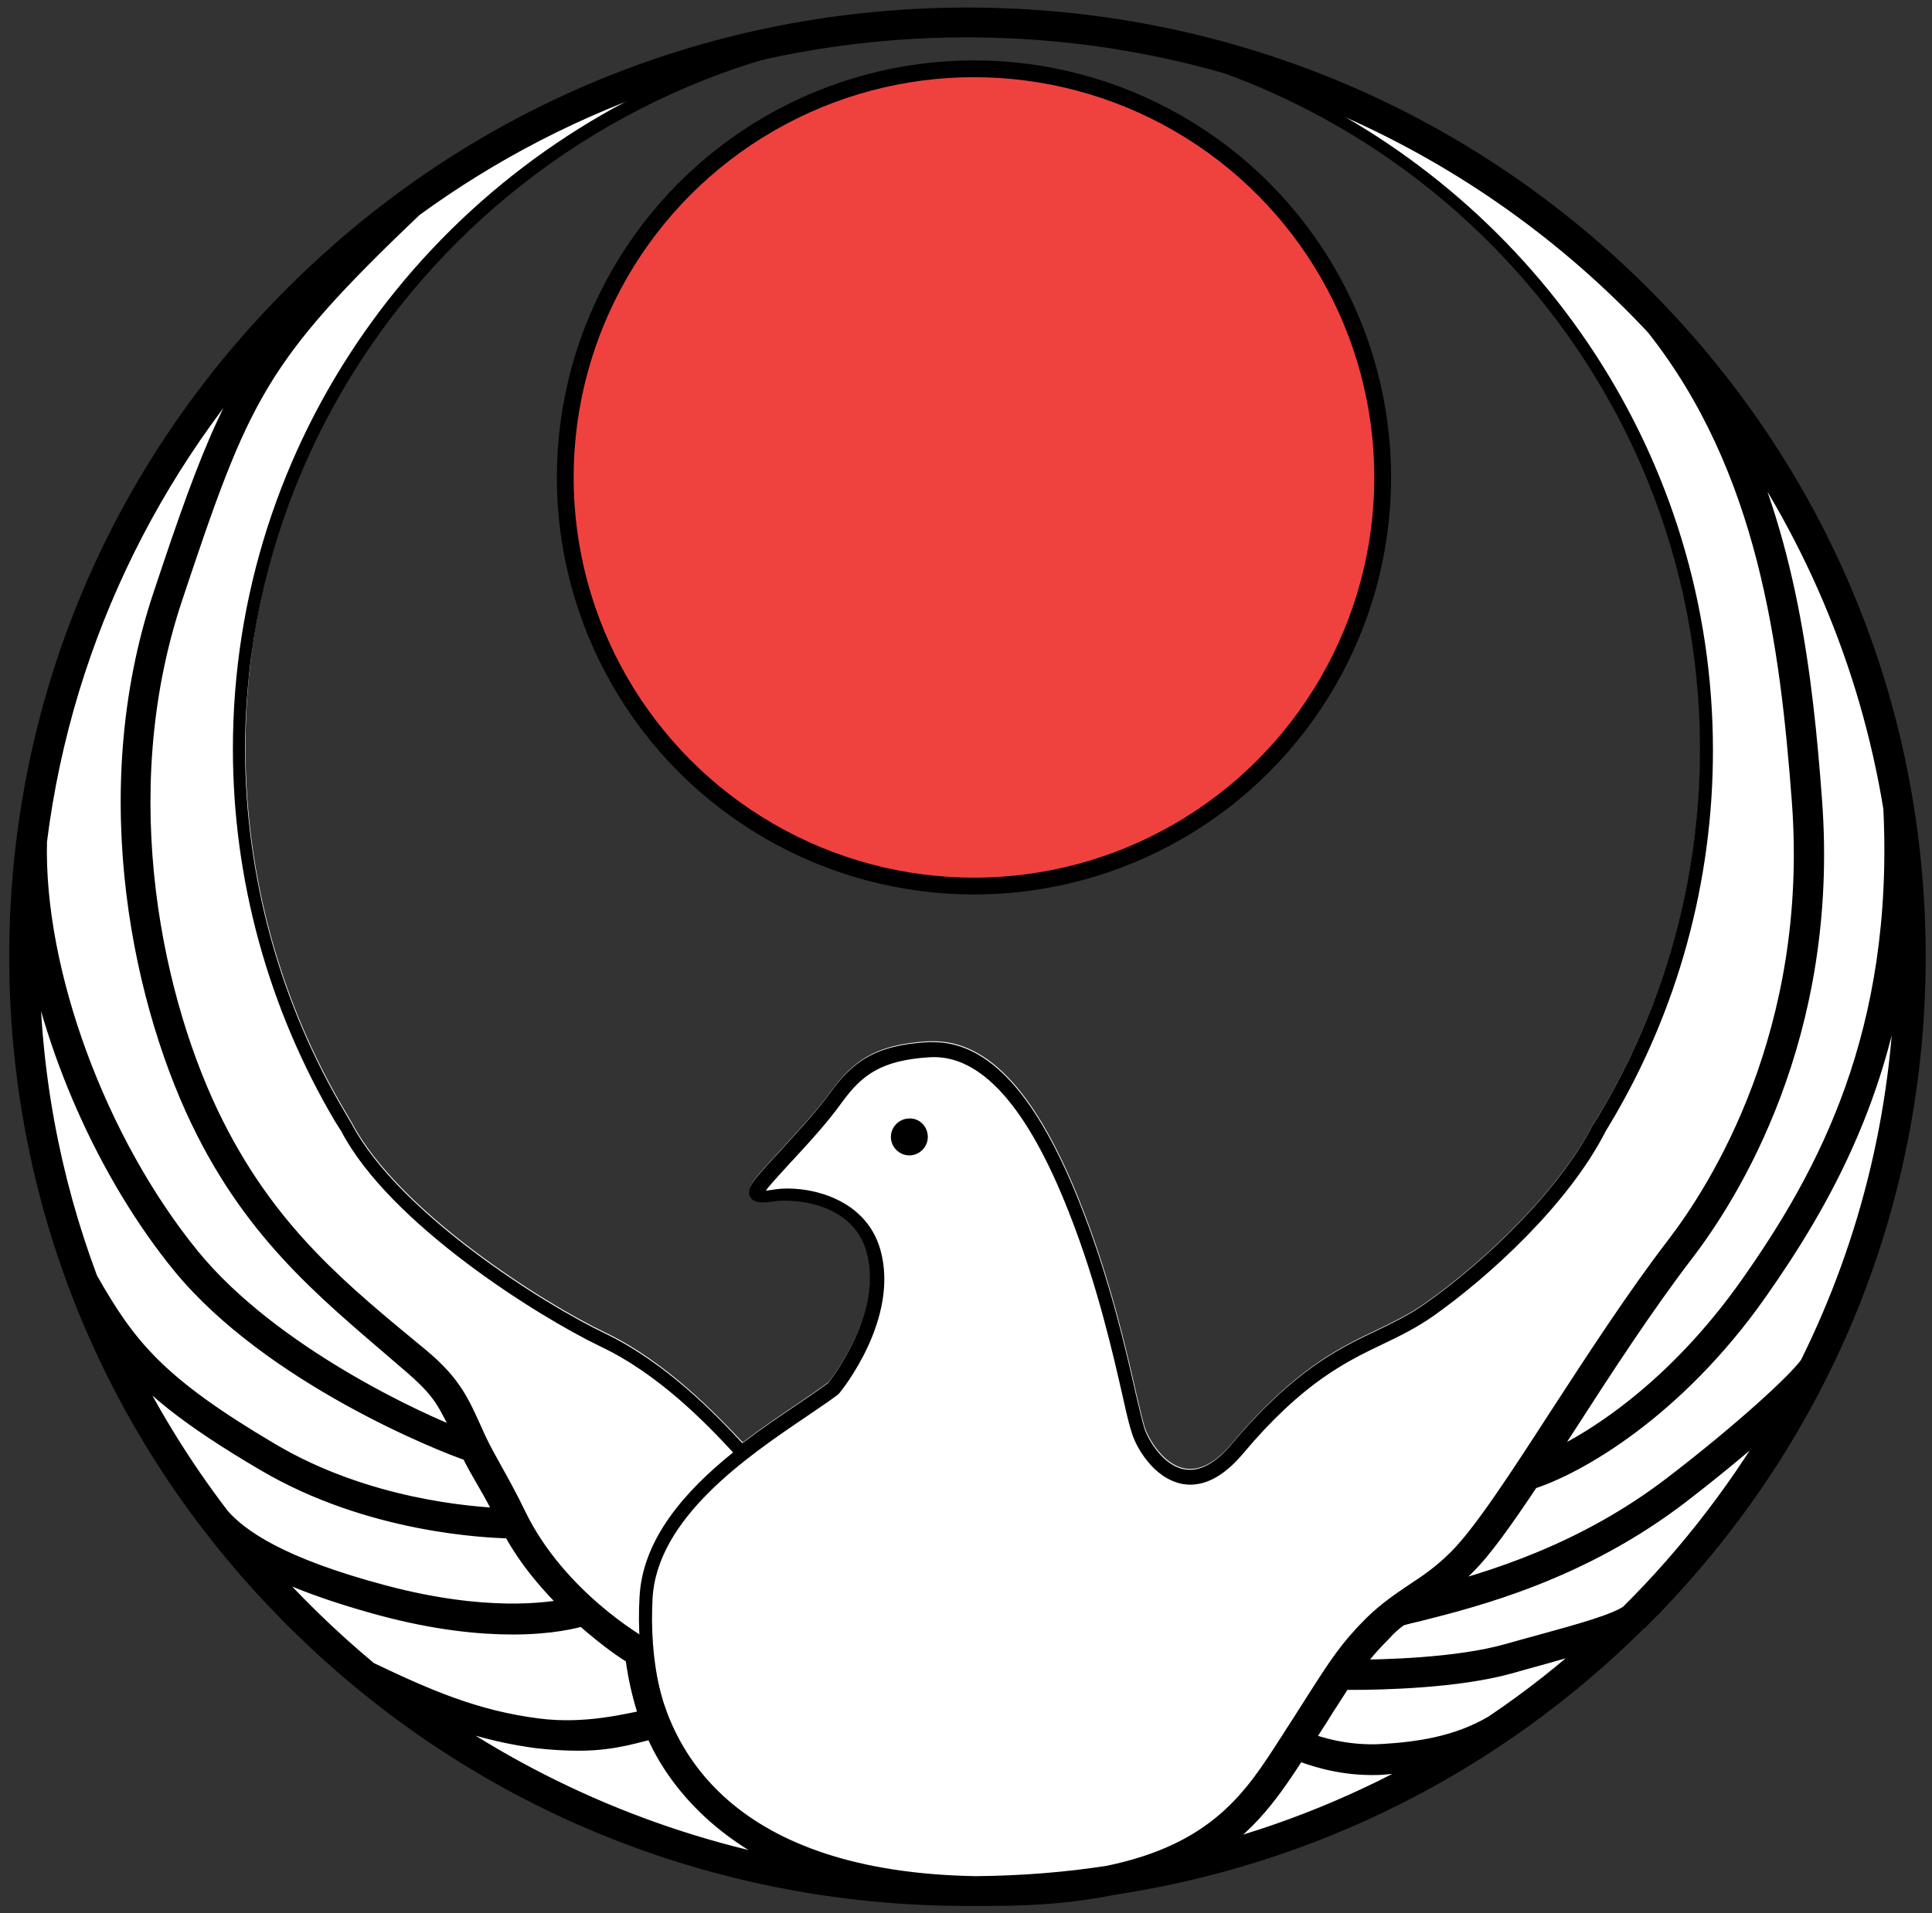 <?xml version="1.0" encoding="utf-8"?>
<!-- Generator: Adobe Illustrator 14.0.0, SVG Export Plug-In . SVG Version: 6.00 Build 43363)  -->
<!DOCTYPE svg PUBLIC "-//W3C//DTD SVG 1.1//EN" "http://www.w3.org/Graphics/SVG/1.1/DTD/svg11.dtd">
<svg version="1.1" xmlns="http://www.w3.org/2000/svg" xmlns:xlink="http://www.w3.org/1999/xlink" x="0px" y="0px" width="460.4px"
	 height="456px" viewBox="0 0 460.4 456" enable-background="new 0 0 460.4 456" xml:space="preserve">
<rect x="0" y="0" width="460.4" height="456" fill="#333333" stroke="none"/>
<g id="Backgrund" display="none">
	<rect x="-85.8" y="-15.7" display="inline" stroke="#000000" width="670" height="512"/>
</g>
<g id="Layer_1">
	<g>
		<defs>
			<rect id="SVGID_1_" x="-191.3" y="-69.8" width="841.9" height="595.3"/>
		</defs>
		<clipPath id="SVGID_2_">
			<use xlink:href="#SVGID_1_"  overflow="visible"/>
		</clipPath>
		<path clip-path="url(#SVGID_2_)" fill="#FFFFFF" d="M457.4,228c0-59.9-23.5-116.2-66.3-158.6C348.4,27,291.6,3.7,231.1,3.7
			c-60.4,0-117.3,23.3-160,65.7C28.4,111.8,4.8,168.1,4.8,228c0,59.9,23.5,116.2,66.3,158.6c42.7,42.4,99.6,65.7,160,65.7
			c0.7,0,1.4,0,2.1,0c1,0,2,0,3,0h0c11.8,0,21.4-0.9,29.5-2.6c47.3-7.1,91-28.9,125.4-63.1c0.2-0.2,0.3-0.3,0.5-0.5c0,0,0,0,0,0l0,0
			C434.1,343.7,457.4,287.7,457.4,228 M253.3,8c85.5,10.4,151.9,82.8,151.9,170.3c0,30.7-8.3,60.9-24,87.2l-1.3,2.1l-0.1,0.1
			c-8,15.8-26,33-40.3,43c-3.7,2.6-7.3,4.3-11.2,6.2c-9.3,4.4-19.8,9.5-34.6,27c-4,4.8-7.8,6.8-11.5,6.1c-5-1-8.5-7-9.4-9.8
			c-0.5-1.6-1.2-4.6-2.1-8.4c-2.3-10.2-6.2-27.3-13.1-44.7c-10.3-26.2-21.8-38.9-35.1-38.9c-0.4,0-0.8,0-1.2,0
			c-12.8,0.7-18.1,4.8-23.4,12.1c-3.4,4.7-8.3,9.9-12.2,14.2c-1.9,2-3.5,3.8-4.7,5.2c-1.9,2.2-3,3.9-2.1,5.4c0.9,1.7,3.3,1.4,6.1,1
			c3.7-0.5,18.2,0,21.6,12.1c3.9,14.1-7.8,29.5-9.1,31.2c-2,1.5-4.5,3.2-7.3,5.1c-4,2.7-8.6,5.8-13.2,9.3
			c-6.3-6.7-18.1-19.1-32.6-26.1c-14.9-7.1-49.3-28.8-60.5-50l-1.4-2.4c-15.7-26.3-24-56.5-24-87.2c0-89.6,69.7-163.4,158.1-171
			c4.7-0.3,9.5-0.4,14.2-0.4C238.6,6.9,246,7.3,253.3,8"/>
		<path clip-path="url(#SVGID_2_)" fill="#EF423F" d="M329.5,113.8c0,53.8-43.6,97.4-97.4,97.4s-97.4-43.6-97.4-97.4
			c0-53.8,43.6-97.4,97.4-97.4S329.5,60,329.5,113.8"/>
		
			<circle clip-path="url(#SVGID_2_)" fill="none" stroke="#000000" stroke-width="4" stroke-miterlimit="10" cx="232.1" cy="113.8" r="97.4"/>
		<path clip-path="url(#SVGID_2_)" d="M394,77.9c26.8,33.8,32,76,34.8,113.1c4.1,55.1-19.6,92.4-29.9,105.8
			c-9.6,12.5-19.3,27.5-27.9,40.7c-9.7,15-18.1,27.9-24,33.8c-3.8,3.8-7.1,6-10.3,8.1c-3.1,2.1-6.3,4.2-9.9,7.7
			c-5.8,5.8-8.3,9.7-13.8,18.3c-1.3,2-2.7,4.3-4.4,6.9c-0.7,1-1.3,2.1-2,3.1c-8.2,12.8-16.6,25.9-42.7,31.3
			c-10.1,1.5-20.4,2.3-30.9,2.5c-28.5-0.4-49.5-7.4-62.5-21.1c-13.7-14.5-15.7-33.6-15-47c1-19.2,22.4-33.8,36.6-43.4
			c2.9-2,5.5-3.7,7.6-5.3l0.3-0.3c0.6-0.7,14.4-17.8,9.8-34.2c-3.7-13.1-18.5-15.4-25.1-14.4c-0.4,0.1-1.4,0.2-2.2,0.3
			c0.2-0.3,0.6-0.8,1.1-1.4c1.2-1.4,2.8-3.1,4.6-5.1c4-4.3,8.9-9.6,12.4-14.5c4.8-6.6,9.4-10.1,21-10.8
			c12.1-0.7,23.2,11.7,33.1,36.9c6.8,17.2,10.6,34.1,12.9,44.2c0.9,4.1,1.6,7,2.2,8.7c0.9,2.9,4.9,10.5,11.9,11.9
			c4.8,0.9,9.7-1.5,14.5-7.2c14.3-17,24.5-21.9,33.5-26.2c4-1.9,7.8-3.8,11.7-6.5c13.5-9.5,32.4-26.8,41.2-44.1l1.2-2
			c16-26.8,24.4-57.5,24.4-88.8c0-69.8-41.5-130.2-101.4-158.2C340.4,32.5,370.2,52.4,394,77.9 M231.1,6.9c4.8,0,9.5,0.2,14.2,0.5
			c89.3,6.8,159.8,81,159.8,171.1c0,30.7-8.3,60.9-24,87.2l-1.3,2.1l-0.1,0.1c-8,15.8-26,33-40.3,43c-3.7,2.6-7.3,4.3-11.2,6.2
			c-9.3,4.4-19.8,9.5-34.6,27c-4,4.8-7.8,6.8-11.5,6.1c-5-1-8.5-7-9.4-9.8c-0.5-1.6-1.2-4.6-2.1-8.4c-2.3-10.2-6.2-27.3-13.1-44.7
			c-10.3-26.2-21.8-38.9-35.1-38.9c-0.4,0-0.8,0-1.2,0c-12.8,0.7-18.1,4.8-23.4,12.1c-3.4,4.7-8.3,9.9-12.2,14.2
			c-1.9,2-3.5,3.8-4.7,5.2c-1.9,2.2-3,3.9-2.1,5.4c0.9,1.7,3.3,1.4,6.1,1c3.7-0.5,18.2,0,21.6,12.1c3.9,14.1-7.8,29.5-9.1,31.2
			c-2,1.5-4.5,3.2-7.3,5.1c-4,2.7-8.6,5.8-13.2,9.3c-6.3-6.8-18.1-19.1-32.6-26.1c-14.9-7.1-49.3-28.8-60.5-50l-1.4-2.4
			c-15.7-26.3-24-56.5-24-87.2C58.7,84.2,136,7.3,231.1,6.9 M390.4,69.4C350.7,30.1,299,7.2,243.5,4.1c-3.8-0.2-7.7-0.4-11.6-0.4
			c-0.3,0-0.5,0-0.8,0c-0.3,0-0.5,0-0.8,0C190.2,5.9,167,16,167,16C101.7,41.7,55.5,104.9,55.5,178.5c0,31.3,8.5,62,24.4,88.9
			l1.4,2.2c11.5,22,46.7,44.1,61.9,51.4c13.9,6.6,25.3,18.5,31.5,25.2c-11.2,9-21.6,20.5-22.3,34.5c-0.2,3.4-0.2,7.1,0.1,11l0.4,4
			c0.6,4.8,1.7,9.7,3.4,14.7l1.2,3c2.4,5.8,5.9,11.6,10.8,16.7c6.6,7,15.2,12.3,25.7,16c0,0,15.7,6.8,36.3,6.1c1,0,1.9,0,2.8,0
			c0.7,0,1.5,0,2.2,0h0c11.8,0,21.4-0.9,29.5-2.6c0,0,9.4-0.9,20.9-7.5c11.6-6.6,17.5-15.7,23.2-24.6c0,0,1.6-2.4,1.8-2.7
			c0.2-0.3,0.4-0.6,0.6-0.9c1.7-2.6,3.2-4.9,4.4-6.9c1.6-2.4,2.8-4.4,4-6.2l2.2-3.2c2.1-2.9,4.1-5.3,7.1-8.3
			c1.5-1.5,2.9-2.7,4.3-3.8c0,0,2.4-1.5,7.6-5.3c2.5-1.7,5.2-3.8,8.2-6.8c4.2-4.1,9.4-11.5,15.4-20.5c0,0,1-1.5,3-4.5
			c1.9-3,3.9-6.1,6-9.3c8.5-13.2,18.2-28.1,27.7-40.5C412,285,436.2,247,432,190.7c-2.2-29.8-6.1-63-21.3-92.7
			C398.8,74.6,390.4,69.4,390.4,69.4"/>
		<path clip-path="url(#SVGID_2_)" d="M391.1,386.1c42.4-42.3,65.8-98.4,65.8-158.1c0-59.9-23.5-116.2-66.3-158.6
			C347.8,27.1,291,3.8,230.5,3.8s-117.3,23.3-160,65.7C27.8,111.8,4.2,168.1,4.2,228c0,59.9,23.5,116.2,66.3,158.6
			c42.7,42.4,99.6,65.7,160,65.7c0.7,0,1.4,0,2.1,0c1,0,2,0,3,0h0c11.8,0,21.4-0.9,29.5-2.6c47.3-7.1,91-28.9,125.4-63.1
			C390.7,386.4,390.9,386.3,391.1,386.1C391,386.1,391.1,386.1,391.1,386.1L391.1,386.1z M333.6,385.6c1.3-0.4,2.9-0.8,4.7-1.2
			c13.4-3.4,38.5-9.7,62.4-28.1c9.6-7.4,18.5-14.9,24.8-20.8c-10.2,18-22.8,34.5-37.4,49c-3.1,2.2-11.4,4.5-21.6,7.3
			c-2.3,0.6-4.7,1.3-7.2,2c-12,3.4-29.9,3.8-36.9,3.8c2.1-2.9,4.1-5.3,7.1-8.3C330.8,387.8,332.2,386.6,333.6,385.6 M430.9,325.2
			c-2.8,4-15.9,16-32.2,28.5c-21.3,16.4-43.7,23-57.5,26.6c2.5-1.7,5.2-3.8,8.2-6.8c4.2-4.1,9.4-11.5,15.4-20.5
			c10.8-3.4,34.4-16.6,54.4-45.1c15.3-21.8,30.7-49.1,34.2-88.4c0.1,2.8,0.2,5.7,0.2,8.5C453.6,262.9,445.5,295.8,430.9,325.2
			 M432.2,190.8c-2.2-29.8-6.1-63-21.3-92.7c20.2,27.4,34.2,59.6,39.9,94.5c2.6,53.6-15.7,87.5-34.1,113.6
			c-17.4,24.7-37.3,37.6-48.8,42.4c1.9-3,3.9-6.1,6-9.3c8.5-13.2,18.2-28.1,27.7-40.5C412.2,285,436.4,247,432.2,190.8 M394.2,77.9
			c26.8,33.8,32,76,34.8,113.1c4.1,55.1-19.6,92.4-29.9,105.8c-9.6,12.5-19.3,27.5-27.9,40.7c-9.7,15-18.1,27.9-24,33.8
			c-3.8,3.8-7.1,6-10.3,8.1c-3.1,2.1-6.3,4.2-9.9,7.7c-5.8,5.8-8.3,9.7-13.8,18.3c-1.3,2-2.7,4.3-4.4,6.9c-0.7,1-1.3,2.1-2,3.1
			c-8.2,12.8-16.6,25.9-42.7,31.3c-10.3,1.6-20.8,2.4-31.6,2.5c-58.1-1-76-30-78.8-54.5l-0.5-2.3c-0.2-0.1-20.2-11.3-29.9-31.4
			c-3.7-7.7-7.1-12.9-9.4-17.8c-3.8-8.3-5.3-12.9-13.7-19.9c-18.4-15.2-35.6-28.9-48.8-55.1c-14.4-28.5-25.6-78.4-10-125.4
			c16.1-48.3,19.9-57.5,57.3-93.1c36.9-26.9,82.5-42.8,131.7-42.8C295.1,6.9,353.4,34.3,394.2,77.9 M52.8,361.5
			c-9.5-12.4-17.7-25.8-24.5-40.1c7,8.8,16.4,16.5,34.8,27.3c25.1,14.8,53.2,15.9,58.7,16c3.9,7.2,9.2,13.3,14.3,18.2
			c-5.5,1.2-20.5,3.3-44.4-3C66.4,373.2,57.2,366.4,52.8,361.5 M71.7,72.9c-15.5,18.3-21.4,33.4-33.2,68.9
			c-16,47.9-4.5,98.8,10.2,127.8c13.6,26.9,31.6,40.4,49.9,56.3c7.4,6.5,7.6,8.6,12.1,17.1c-10.9-4-46.1-20.3-65-43.4
			c-22.3-27.3-37.3-68-36.5-99.1C15.4,151.1,38.1,106.7,71.7,72.9 M7.5,221.8c4.4,27.5,17.7,58,35.6,79.9
			c21.5,26.2,62.4,42.5,68.8,44.6c2.3,4.8,5.3,9,8.2,15.2c-7.9-0.3-32.9-2.2-55.4-15.5c-27.1-16-34.2-24.9-43.4-41.1
			c-9-24-13.9-49.9-13.9-76.9C7.4,225.9,7.5,223.9,7.5,221.8 M61.3,372c6.3,3.5,15.6,7.3,29.6,11.1c13,3.5,23.5,4.5,31.3,4.5
			c9.4,0,14.9-1.5,16.7-2c6.4,5.6,10.1,8,12.1,9.2c0.6,4.8,1.7,9.8,3.4,14.7c-4.5,0.8-14.7,3.6-26.2,2.1c-15-1.9-26.6-7-40.2-13.5
			C78.4,390.1,69.5,381.4,61.3,372 M99,406.5c9.1,3.8,18.3,6.8,28.9,8.2c3.4,0.4,6.8,0.6,10.1,0.6c8.9,0,14.7-2.3,17.7-2.8
			c5.5,13.2,18.2,26.6,38.2,33.7C158.8,440.3,126.5,426.4,99,406.5 M309.3,417.6c2.7,1.1,9.4,3.5,17.6,3.5c0.9,0,1.8,0,2.8-0.1
			c4-0.3,8.3-0.7,12.6-1.6c-17.4,10-36.3,17.8-56.2,22.8C297.6,435.6,303.5,426.5,309.3,417.6 M355.7,410.9
			c-8.7,5.1-18.1,6.3-26.3,6.8c-8.3,0.5-15.3-1.7-18.4-2.9c0.2-0.3,0.4-0.6,0.6-0.9c1.7-2.6,3.2-4.9,4.4-6.9c1.6-2.4,2.8-4.4,4-6.2
			c0.5,0,1.3,0,2.2,0c7.2,0,25.3-0.4,37.7-3.9c2.5-0.7,4.9-1.4,7.2-2c5.6-1.6,10.4-2.9,14.2-4.2C373.4,398,364.8,404.8,355.7,410.9"
			/>
		<path clip-path="url(#SVGID_2_)" fill="none" stroke="#000000" stroke-width="4" stroke-miterlimit="10" d="M391.1,386.1
			c42.4-42.3,65.8-98.4,65.8-158.1c0-59.9-23.5-116.2-66.3-158.6C347.8,27.1,291,3.8,230.5,3.8s-117.3,23.3-160,65.7
			C27.8,111.8,4.2,168.1,4.2,228c0,59.9,23.5,116.2,66.3,158.6c42.7,42.4,99.6,65.7,160,65.7c0.7,0,1.4,0,2.1,0c1,0,2,0,3,0h0
			c11.8,0,21.4-0.9,29.5-2.6c47.3-7.1,91-28.9,125.4-63.1C390.7,386.4,390.9,386.3,391.1,386.1C391,386.1,391.1,386.1,391.1,386.1
			L391.1,386.1z M333.6,385.6c1.3-0.4,2.9-0.8,4.7-1.2c13.4-3.4,38.5-9.7,62.4-28.1c9.6-7.4,18.5-14.9,24.8-20.8
			c-10.2,18-22.8,34.5-37.4,49c-3.1,2.2-11.4,4.5-21.6,7.3c-2.3,0.6-4.7,1.3-7.2,2c-12,3.4-29.9,3.8-36.9,3.8
			c2.1-2.9,4.1-5.3,7.1-8.3C330.8,387.8,332.2,386.6,333.6,385.6z M430.9,325.2c-2.8,4-15.9,16-32.2,28.5
			c-21.3,16.4-43.7,23-57.5,26.6c2.5-1.7,5.2-3.8,8.2-6.8c4.2-4.1,9.4-11.5,15.4-20.5c10.8-3.4,34.4-16.6,54.4-45.1
			c15.3-21.8,30.7-49.1,34.2-88.4c0.1,2.8,0.2,5.7,0.2,8.5C453.6,262.9,445.5,295.8,430.9,325.2z M432.2,190.8
			c-2.2-29.8-6.1-63-21.3-92.7c20.2,27.4,34.2,59.6,39.9,94.5c2.6,53.6-15.7,87.5-34.1,113.6c-17.4,24.7-37.3,37.6-48.8,42.4
			c1.9-3,3.9-6.1,6-9.3c8.5-13.2,18.2-28.1,27.7-40.5C412.2,285,436.4,247,432.2,190.8z M394.2,77.9c26.8,33.8,32,76,34.8,113.1
			c4.1,55.1-19.6,92.4-29.9,105.8c-9.6,12.5-19.3,27.5-27.9,40.7c-9.7,15-18.1,27.9-24,33.8c-3.8,3.8-7.1,6-10.3,8.1
			c-3.1,2.1-6.3,4.2-9.9,7.7c-5.8,5.8-8.3,9.7-13.8,18.3c-1.3,2-2.7,4.3-4.4,6.9c-0.7,1-1.3,2.1-2,3.1
			c-8.2,12.8-16.6,25.9-42.7,31.3c-10.3,1.6-20.8,2.4-31.6,2.5c-58.1-1-76-30-78.8-54.5l-0.5-2.3c-0.2-0.1-20.2-11.3-29.9-31.4
			c-3.7-7.7-7.1-12.9-9.4-17.8c-3.8-8.3-5.3-12.9-13.7-19.9c-18.4-15.2-35.6-28.9-48.8-55.1c-14.4-28.5-25.6-78.4-10-125.4
			c16.1-48.3,19.9-57.5,57.3-93.1c36.9-26.9,82.5-42.8,131.7-42.8C295.1,6.9,353.4,34.3,394.2,77.9z M52.8,361.5
			c-9.5-12.4-17.7-25.8-24.5-40.1c7,8.8,16.4,16.5,34.8,27.3c25.1,14.8,53.2,15.9,58.7,16c3.9,7.2,9.2,13.3,14.3,18.2
			c-5.5,1.2-20.5,3.3-44.4-3C66.4,373.2,57.2,366.4,52.8,361.5z M71.7,72.9c-15.5,18.3-21.4,33.4-33.2,68.9
			c-16,47.9-4.5,98.8,10.2,127.8c13.6,26.9,31.6,40.4,49.9,56.3c7.4,6.5,7.6,8.6,12.1,17.1c-10.9-4-46.1-20.3-65-43.4
			c-22.3-27.3-37.3-68-36.5-99.1C15.4,151.1,38.1,106.7,71.7,72.9z M7.5,221.8c4.4,27.5,17.7,58,35.6,79.9
			c21.5,26.2,62.4,42.5,68.8,44.6c2.3,4.8,5.3,9,8.2,15.2c-7.9-0.3-32.9-2.2-55.4-15.5c-27.1-16-34.2-24.9-43.4-41.1
			c-9-24-13.9-49.9-13.9-76.9C7.4,225.9,7.5,223.9,7.5,221.8z M61.3,372c6.3,3.5,15.6,7.3,29.6,11.1c13,3.5,23.5,4.5,31.3,4.5
			c9.4,0,14.9-1.5,16.7-2c6.4,5.6,10.1,8,12.1,9.2c0.6,4.8,1.7,9.8,3.4,14.7c-4.5,0.8-14.7,3.6-26.2,2.1c-15-1.9-26.6-7-40.2-13.5
			C78.4,390.1,69.5,381.4,61.3,372z M99,406.5c9.1,3.8,18.3,6.8,28.9,8.2c3.4,0.4,6.8,0.6,10.1,0.6c8.9,0,14.7-2.3,17.7-2.8
			c5.5,13.2,18.2,26.6,38.2,33.7C158.8,440.3,126.5,426.4,99,406.5z M309.3,417.6c2.7,1.1,9.4,3.5,17.6,3.5c0.9,0,1.8,0,2.8-0.1
			c4-0.3,8.3-0.7,12.6-1.6c-17.4,10-36.3,17.8-56.2,22.8C297.6,435.6,303.5,426.5,309.3,417.6z M355.7,410.9
			c-8.7,5.1-18.1,6.3-26.3,6.8c-8.3,0.5-15.3-1.7-18.4-2.9c0.2-0.3,0.4-0.6,0.6-0.9c1.7-2.6,3.2-4.9,4.4-6.9c1.6-2.4,2.8-4.4,4-6.2
			c0.5,0,1.3,0,2.2,0c7.2,0,25.3-0.4,37.7-3.9c2.5-0.7,4.9-1.4,7.2-2c5.6-1.6,10.4-2.9,14.2-4.2C373.4,398,364.8,404.8,355.7,410.9z
			"/>
		<path clip-path="url(#SVGID_2_)" d="M221.1,271c0,2.4-2,4.4-4.4,4.4c-2.4,0-4.4-2-4.4-4.4c0-2.4,2-4.4,4.4-4.4
			C219.1,266.5,221.1,268.5,221.1,271"/>
	</g>
</g>
</svg>
